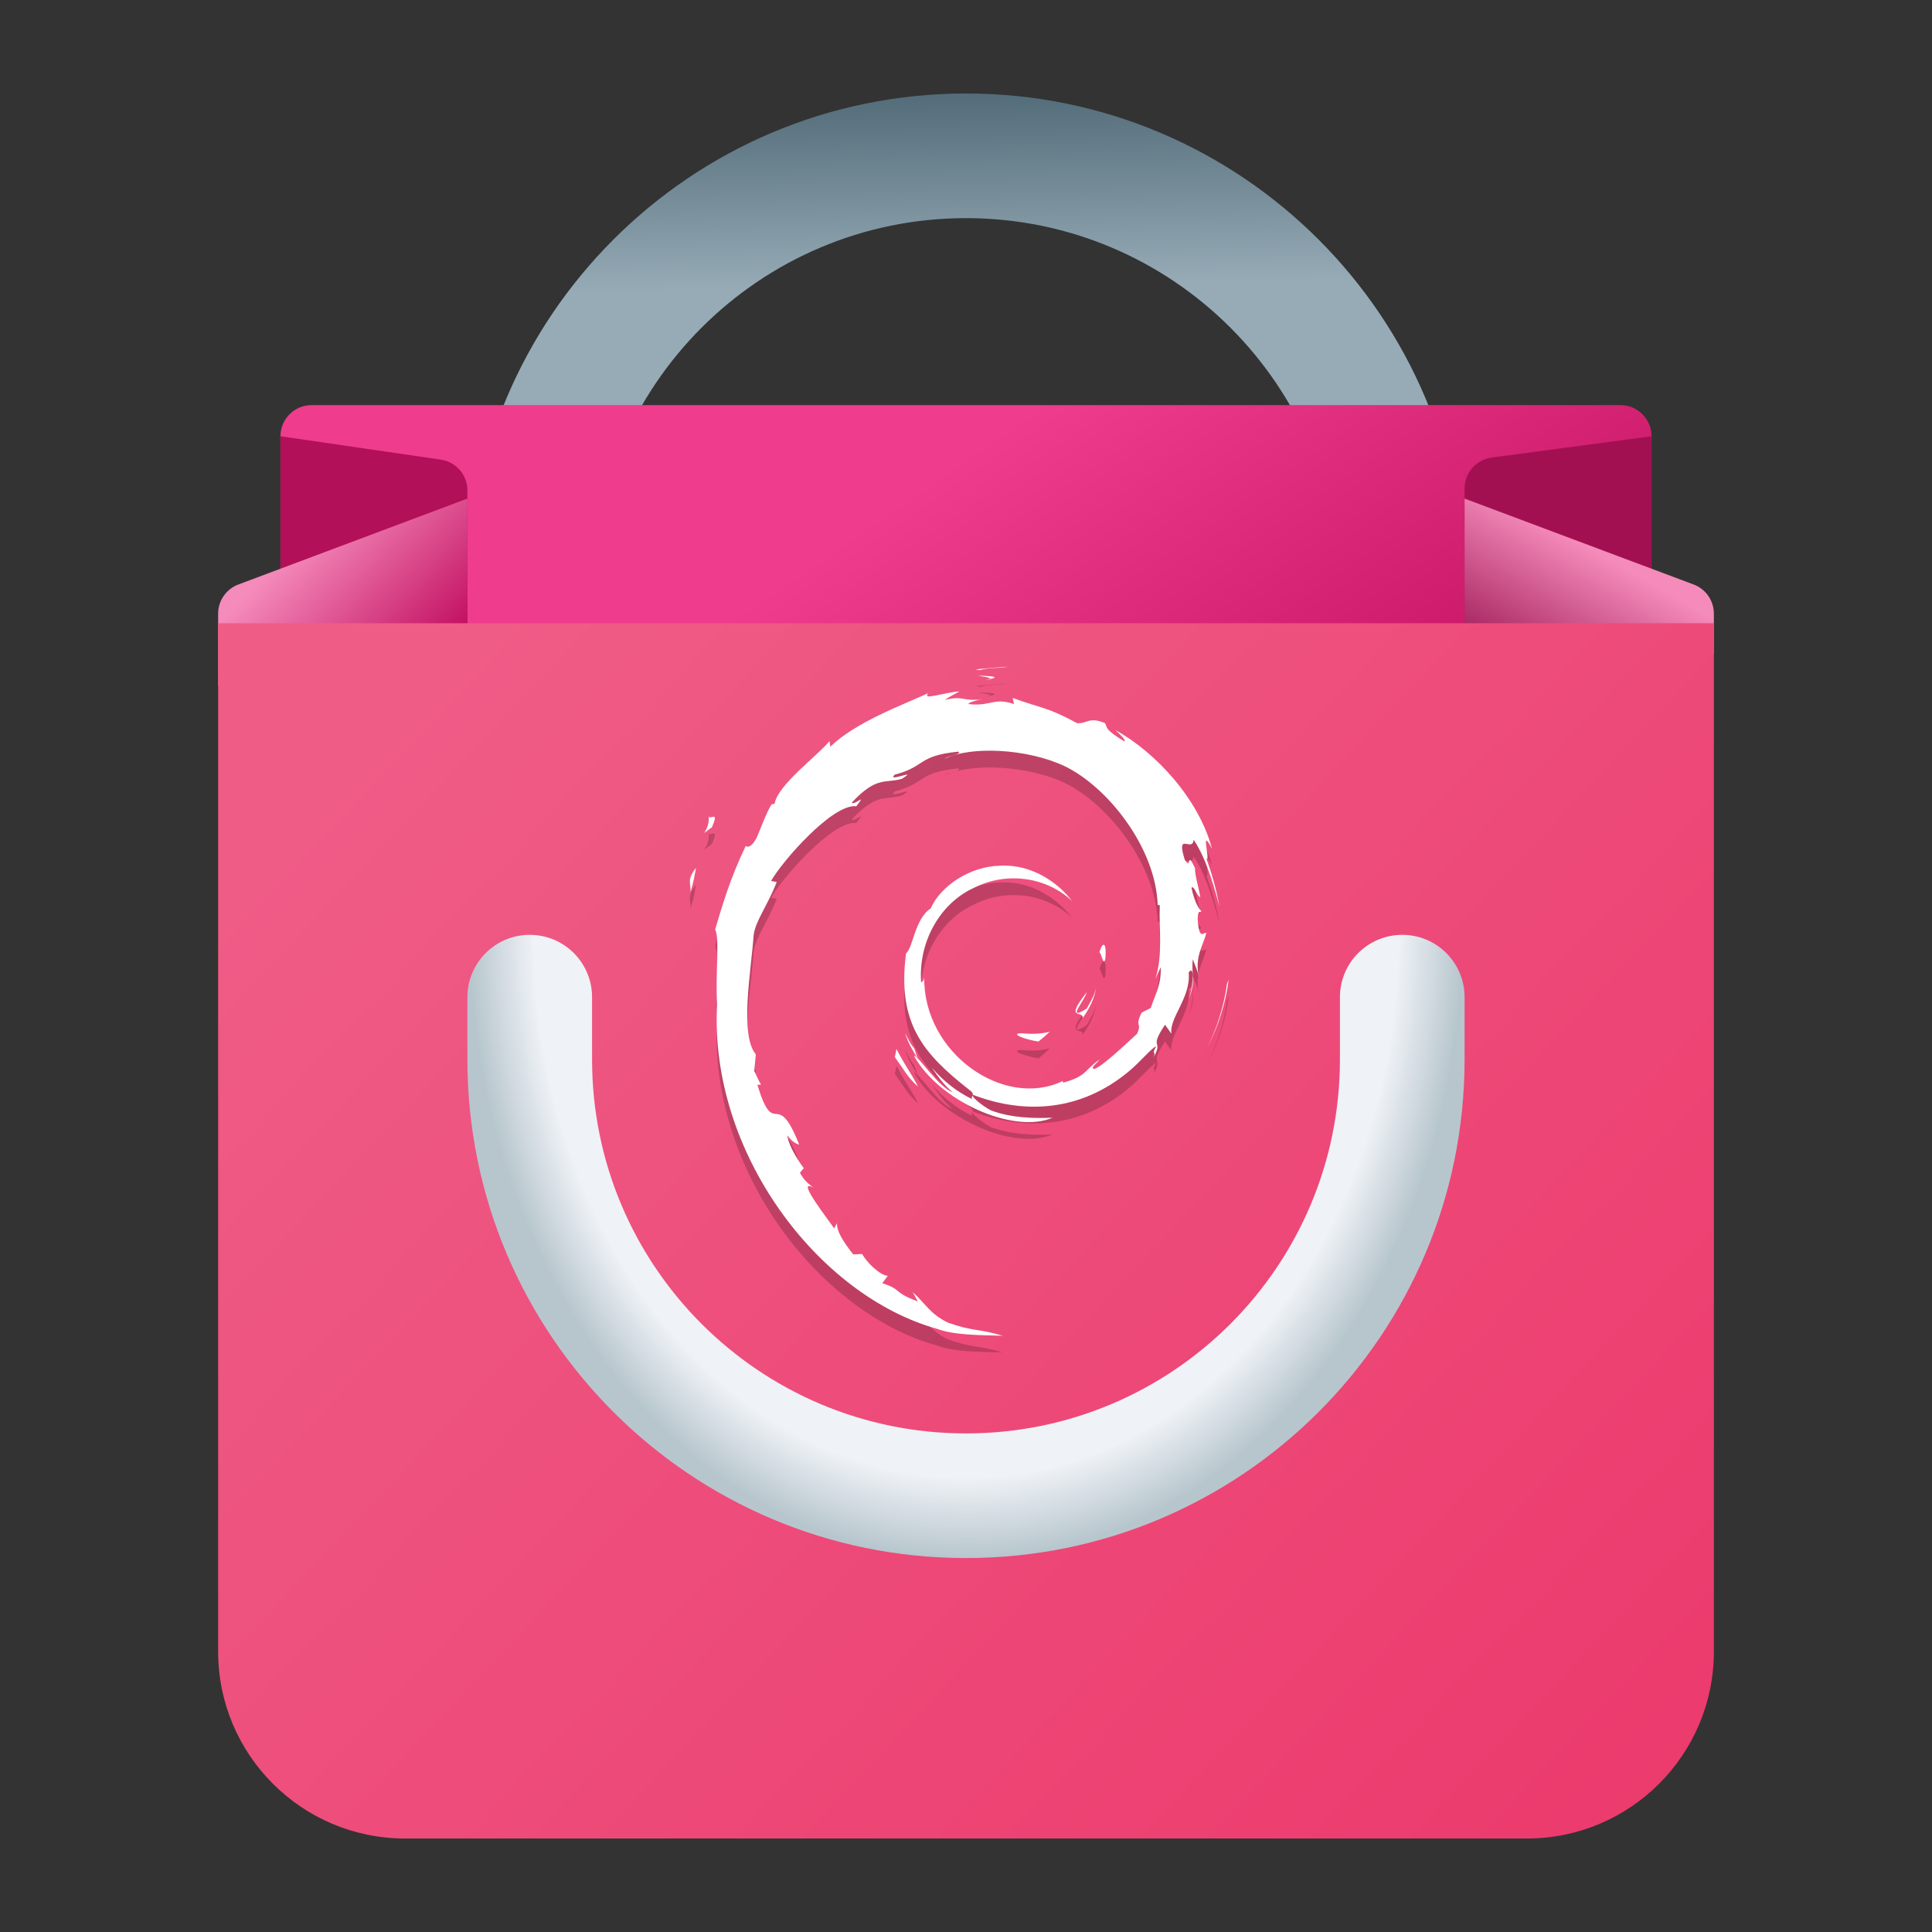 <?xml version="1.0" encoding="UTF-8" standalone="no"?>
<!-- Created with Inkscape (http://www.inkscape.org/) -->

<svg
   width="62"
   height="62"
   viewBox="0 0 62 62"
   version="1.1"
   id="svg1"
   inkscape:version="1.4 (unknown)"
   sodipodi:docname="softwarecenter-debian.svg"
   xmlns:inkscape="http://www.inkscape.org/namespaces/inkscape"
   xmlns:sodipodi="http://sodipodi.sourceforge.net/DTD/sodipodi-0.dtd"
   xmlns:xlink="http://www.w3.org/1999/xlink"
   xmlns="http://www.w3.org/2000/svg"
   xmlns:svg="http://www.w3.org/2000/svg">
  <rect x="0" y="0" width="62" height="62" fill="#333333" stroke="none"/>
  <sodipodi:namedview
     id="namedview1"
     pagecolor="#ffffff"
     bordercolor="#000000"
     borderopacity="0.25"
     inkscape:showpageshadow="2"
     inkscape:pageopacity="0.0"
     inkscape:pagecheckerboard="0"
     inkscape:deskcolor="#d1d1d1"
     inkscape:document-units="px"
     inkscape:zoom="10.74725"
     inkscape:cx="29.914629"
     inkscape:cy="32.240806"
     inkscape:window-width="1920"
     inkscape:window-height="998"
     inkscape:window-x="0"
     inkscape:window-y="0"
     inkscape:window-maximized="1"
     inkscape:current-layer="layer1" />
  <defs
     id="defs1">
    <linearGradient
       id="linearGradient19"
       inkscape:collect="always">
      <stop
         style="stop-color:#950d4b;stop-opacity:1;"
         offset="0"
         id="stop18" />
      <stop
         style="stop-color:#f58bbb;stop-opacity:1;"
         offset="1"
         id="stop19" />
    </linearGradient>
    <linearGradient
       id="linearGradient17"
       inkscape:collect="always">
      <stop
         style="stop-color:#c31162;stop-opacity:1;"
         offset="0"
         id="stop16" />
      <stop
         style="stop-color:#f58bbb;stop-opacity:1;"
         offset="1"
         id="stop17" />
    </linearGradient>
    <linearGradient
       id="linearGradient16"
       inkscape:collect="always">
      <stop
         style="stop-color:#ef5d87;stop-opacity:1;"
         offset="0"
         id="stop7" />
      <stop
         style="stop-color:#ec396c;stop-opacity:1;"
         offset="1"
         id="stop8" />
    </linearGradient>
    <linearGradient
       id="linearGradient9"
       inkscape:collect="always">
      <stop
         style="stop-color:#96abb6;stop-opacity:1;"
         offset="0"
         id="stop9" />
      <stop
         style="stop-color:#536c79;stop-opacity:1;"
         offset="1"
         id="stop10" />
    </linearGradient>
    <radialGradient
       id="radialGradient2"
       cx="0"
       cy="0"
       r="1"
       gradientUnits="userSpaceOnUse"
       gradientTransform="matrix(-16,-10,10,-16,583,171)">
      <stop
         offset="0.1"
         stop-color="#B7C6CD"
         id="stop1" />
      <stop
         offset="1"
         stop-color="#EFF2F6"
         id="stop2" />
    </radialGradient>
    <linearGradient
       id="linearGradient5"
       inkscape:collect="always">
      <stop
         style="stop-color:#ef3c8d;stop-opacity:1;"
         offset="0"
         id="stop5" />
      <stop
         style="stop-color:#c31162;stop-opacity:1;"
         offset="1"
         id="stop6" />
    </linearGradient>
    <radialGradient
       id="paint664_radial_890_11"
       cx="0"
       cy="0"
       r="1"
       gradientUnits="userSpaceOnUse"
       gradientTransform="matrix(-16,-10,10,-16,583,171)">
      <stop
         offset="0.421"
         stop-color="#B7C6CD"
         id="stop2071" />
      <stop
         offset="1"
         stop-color="#EFF2F6"
         id="stop2072" />
    </radialGradient>
    <linearGradient
       id="paint665_linear_890_11"
       x1="605"
       y1="180"
       x2="601.466"
       y2="162.723"
       gradientUnits="userSpaceOnUse">
      <stop
         stop-color="#5200FF"
         id="stop2073" />
      <stop
         offset="1"
         stop-color="#0085FF"
         id="stop2074" />
    </linearGradient>
    <linearGradient
       id="paint666_linear_890_11"
       x1="567"
       y1="181"
       x2="562.118"
       y2="174.183"
       gradientUnits="userSpaceOnUse">
      <stop
         stop-color="#5200FF"
         id="stop2075" />
      <stop
         offset="0.67"
         stop-color="#0085FF"
         id="stop2076" />
    </linearGradient>
    <linearGradient
       id="paint667_linear_890_11"
       x1="605"
       y1="180"
       x2="597.32"
       y2="174.24"
       gradientUnits="userSpaceOnUse">
      <stop
         stop-color="#5200FF"
         id="stop2077" />
      <stop
         offset="1"
         stop-color="#0085FF"
         id="stop2078" />
    </linearGradient>
    <linearGradient
       id="paint668_linear_890_11"
       x1="567"
       y1="180"
       x2="561.24"
       y2="172.32"
       gradientUnits="userSpaceOnUse">
      <stop
         stop-color="#5200FF"
         id="stop2079" />
      <stop
         offset="1"
         stop-color="#0085FF"
         id="stop2080" />
    </linearGradient>
    <linearGradient
       id="paint669_linear_890_11"
       x1="607"
       y1="179"
       x2="602.506"
       y2="171.809"
       gradientUnits="userSpaceOnUse">
      <stop
         stop-color="#5200FF"
         id="stop2081" />
      <stop
         offset="1"
         stop-color="#0085FF"
         id="stop2082" />
    </linearGradient>
    <linearGradient
       id="paint670_linear_890_11"
       x1="607"
       y1="217"
       x2="568.826"
       y2="170.016"
       gradientUnits="userSpaceOnUse">
      <stop
         stop-color="#5200FF"
         id="stop2083" />
      <stop
         offset="1"
         stop-color="#0085FF"
         id="stop2084" />
    </linearGradient>
    <radialGradient
       id="paint671_radial_890_11"
       cx="0"
       cy="0"
       r="1"
       gradientUnits="userSpaceOnUse"
       gradientTransform="matrix(0,20,-16,0,583,187)">
      <stop
         offset="0.87"
         stop-color="#EFF2F6"
         id="stop2085" />
      <stop
         offset="1"
         stop-color="#B7C6CD"
         id="stop2086" />
    </radialGradient>
    <linearGradient
       id="a"
       gradientUnits="userSpaceOnUse"
       x1="25"
       x2="25"
       y1="6"
       y2="26">
      <stop
         offset="0"
         id="stop1047" />
      <stop
         offset="1"
         stop-color="#292c2f"
         id="stop1049" />
    </linearGradient>
    <linearGradient
       inkscape:collect="always"
       xlink:href="#linearGradient16"
       id="linearGradient4"
       x1="565.606"
       y1="178"
       x2="607"
       y2="217"
       gradientUnits="userSpaceOnUse" />
    <linearGradient
       inkscape:collect="always"
       xlink:href="#linearGradient5"
       id="linearGradient6"
       x1="596.916"
       y1="163.032"
       x2="607"
       y2="177.693"
       gradientUnits="userSpaceOnUse" />
    <linearGradient
       inkscape:collect="always"
       xlink:href="#linearGradient17"
       id="linearGradient8"
       x1="567"
       y1="178"
       x2="562.906"
       y2="174"
       gradientUnits="userSpaceOnUse" />
    <linearGradient
       inkscape:collect="always"
       xlink:href="#linearGradient19"
       id="linearGradient10"
       x1="600.024"
       y1="180"
       x2="602.675"
       y2="175.378"
       gradientUnits="userSpaceOnUse" />
    <radialGradient
       inkscape:collect="always"
       xlink:href="#paint671_radial_890_11"
       id="radialGradient14"
       gradientUnits="userSpaceOnUse"
       gradientTransform="matrix(0,20,-16,0,583,188)"
       cx="0"
       cy="0"
       r="1" />
    <linearGradient
       inkscape:collect="always"
       xlink:href="#linearGradient9"
       id="linearGradient11"
       x1="583.097"
       y1="167.185"
       x2="583"
       y2="161"
       gradientUnits="userSpaceOnUse" />
  </defs>
  <g
     inkscape:label="Layer 1"
     inkscape:groupmode="layer"
     id="layer1">
    <g
       id="g2272"
       transform="translate(-552,-158)">
      <path
         d="m 597,181 c 1.105,0 2,-0.895 2,-2 v -2 c 0,-8.837 -7.163,-16 -16,-16 -8.837,0 -16,7.163 -16,16 v 2 c 0,1.105 0.895,2 2,2 1.105,0 2,-0.895 2,-2 v -2 c 0,-6.627 5.373,-12 12,-12 6.627,0 12,5.373 12,12 v 2 c 0,1.105 0.895,2 2,2 z"
         id="path647"
         style="fill:url(#linearGradient11);fill-opacity:1" />
      <path
         d="m 561,172 c 0,-0.552 0.448,-1 1,-1 h 42 c 0.552,0 1,0.448 1,1 v 7 c 0,0.552 -0.448,1 -1,1 h -42 c -0.552,0 -1,-0.448 -1,-1 z"
         id="path648"
         style="fill:url(#linearGradient6)" />
      <path
         d="m 561,181 v -9 l 5.144,0.75 c 0.492,0.072 0.856,0.493 0.856,0.99 V 181 Z"
         id="path649"
         style="fill:#b21058;fill-opacity:1" />
      <path
         d="m 605,180 v -8 l -5.132,0.684 c -0.497,0.067 -0.868,0.49 -0.868,0.992 V 180 Z"
         id="path650"
         style="fill:#a31052;fill-opacity:1" />
      <path
         d="M 559.649,176.757 567,174 v 6 h -8 v -2.307 c 0,-0.417 0.259,-0.79 0.649,-0.936 z"
         id="path651"
         style="fill:url(#linearGradient8)" />
      <path
         d="M 606.351,176.757 599,174 v 5 h 8 v -1.307 c 0,-0.417 -0.259,-0.79 -0.649,-0.936 z"
         id="path652"
         style="fill:url(#linearGradient10)" />
      <path
         d="m 559,178 h 48 v 33 c 0,3.314 -2.686,6 -6,6 h -36 c -3.314,0 -6,-2.686 -6,-6 z"
         id="path653"
         style="fill:url(#linearGradient4)" />
      <path
         d="m 597,188 c 1.105,0 2,0.895 2,2 v 2 c 0,8.837 -7.163,16 -16,16 -8.837,0 -16,-7.163 -16,-16 v -2 c 0,-1.105 0.895,-2 2,-2 1.105,0 2,0.895 2,2 v 2 c 0,6.627 5.373,12 12,12 6.627,0 12,-5.373 12,-12 v -2 c 0,-1.105 0.895,-2 2,-2 z"
         id="path654"
         style="fill:url(#radialGradient14)" />
    </g>
    <g
       id="g1"
       transform="matrix(0.786,0,0,0.786,11.135,-35.198)">
      <path
         style="opacity:0.2;stroke-width:0.688"
         d="m 14.021,81.882 c 0.147,-0.451 0.173,-0.722 0.229,-0.984 -0.404,0.52 -0.186,0.63 -0.229,0.984 m 0.746,-3.134 c 0.073,0.677 -0.506,0.94 0.128,0.493 0.341,-0.771 -0.132,-0.213 -0.128,-0.493 m 11.086,-5.924 c 0.315,-0.116 0.776,-0.064 1.111,-0.14 -0.437,0.037 -0.872,0.059 -1.301,0.114 l 0.189,0.026 M 35.998,85.461 35.93,85.634 c -0.126,0.898 -0.398,1.786 -0.814,2.61 0.46,-0.869 0.757,-1.82 0.883,-2.784 M 23.16,88.266 c -0.163,-0.181 -0.258,-0.398 -0.366,-0.615 0.103,0.38 0.314,0.707 0.51,1.04 l -0.144,-0.424 m -0.725,0.028 -0.066,0.329 c 0.307,0.419 0.551,0.874 0.943,1.2 -0.282,-0.553 -0.491,-0.781 -0.877,-1.529 m 3.824,-15.107 -0.175,0.037 0.163,-0.015 0.012,-0.022 m -0.497,-0.139 c 0.249,0.045 0.539,0.079 0.497,0.139 0.274,-0.061 0.335,-0.115 -0.497,-0.139 m 5.201,11.553 c 0.057,-0.845 -0.165,-0.578 -0.24,-0.256 0.087,0.046 0.156,0.596 0.24,0.256 m -0.925,2.42 c 0.279,-0.386 0.482,-0.808 0.553,-1.245 -0.063,0.311 -0.23,0.58 -0.389,0.864 -0.873,0.553 -0.083,-0.328 -6.25e-4,-0.663 -0.938,1.188 -0.129,0.712 -0.164,1.045 m -2.506,0.627 c -0.467,0.006 0.088,0.241 0.698,0.336 0.169,-0.133 0.321,-0.266 0.457,-0.396 -0.379,0.094 -0.765,0.096 -1.155,0.06 M 14.023,81.882 c 0.147,-0.451 0.173,-0.722 0.229,-0.984 -0.404,0.52 -0.186,0.63 -0.229,0.984 m 0.746,-3.133 c 0.073,0.677 -0.506,0.94 0.128,0.493 0.341,-0.771 -0.132,-0.213 -0.128,-0.493 m 11.085,-5.925 c 0.315,-0.116 0.776,-0.064 1.111,-0.14 -0.437,0.037 -0.872,0.059 -1.301,0.114 l 0.189,0.026 m 10.146,12.638 -0.068,0.173 c -0.126,0.898 -0.398,1.786 -0.814,2.61 0.46,-0.869 0.757,-1.82 0.882,-2.784 M 23.161,88.267 c -0.163,-0.181 -0.258,-0.398 -0.366,-0.614 0.103,0.38 0.314,0.707 0.51,1.04 l -0.144,-0.426 m -0.725,0.028 -0.066,0.329 c 0.307,0.419 0.551,0.874 0.943,1.2 -0.282,-0.553 -0.491,-0.781 -0.877,-1.529 m 3.823,-15.107 -0.175,0.037 0.163,-0.015 0.012,-0.022 m 6.964,11.766 c 0.026,0.71 -0.202,1.055 -0.407,1.665 l -0.37,0.189 c -0.302,0.603 0.03,0.383 -0.187,0.863 -0.473,0.431 -1.432,1.348 -1.74,1.432 -0.225,-0.006 0.152,-0.272 0.201,-0.376 -0.632,0.445 -0.507,0.669 -1.474,0.94 l -0.028,-0.065 c -2.384,1.152 -5.695,-1.13 -5.651,-4.243 -0.025,0.197 -0.072,0.148 -0.125,0.227 -0.123,-1.601 0.721,-3.21 2.143,-3.868 1.392,-0.707 3.023,-0.417 4.019,0.537 -0.547,-0.736 -1.637,-1.517 -2.928,-1.445 -1.265,0.021 -2.449,0.846 -2.844,1.743 -0.648,0.419 -0.723,1.615 -1.005,1.834 -0.38,2.867 0.714,4.106 2.567,5.563 0.291,0.202 0.082,0.232 0.121,0.386 -0.615,-0.296 -1.178,-0.742 -1.642,-1.289 0.246,0.369 0.511,0.728 0.854,1.01 -0.581,-0.201 -1.356,-1.443 -1.581,-1.494 1,1.838 4.057,3.224 5.658,2.536 -0.741,0.028 -1.682,0.016 -2.514,-0.3 -0.351,-0.185 -0.825,-0.567 -0.74,-0.638 2.185,0.838 4.441,0.634 6.332,-0.922 0.481,-0.385 1.007,-1.039 1.159,-1.048 -0.229,0.353 0.039,0.17 -0.136,0.482 0.478,-0.794 -0.209,-0.323 0.495,-1.37 l 0.26,0.367 c -0.097,-0.659 0.797,-1.459 0.706,-2.501 0.205,-0.318 0.229,0.343 0.011,1.076 0.302,-0.813 0.08,-0.944 0.157,-1.615 0.083,0.226 0.194,0.465 0.25,0.703 -0.197,-0.786 0.201,-1.323 0.3,-1.78 -0.098,-0.044 -0.304,0.347 -0.351,-0.581 0.007,-0.403 0.11,-0.211 0.149,-0.311 -0.077,-0.046 -0.279,-0.355 -0.402,-0.947 0.088,-0.14 0.238,0.361 0.359,0.381 -0.078,-0.471 -0.212,-0.83 -0.218,-1.192 -0.355,-0.761 -0.126,0.102 -0.413,-0.327 -0.378,-1.209 0.313,-0.281 0.36,-0.829 0.572,0.85 0.898,2.17 1.048,2.716 -0.114,-0.666 -0.299,-1.311 -0.525,-1.936 0.174,0.075 -0.28,-1.37 0.226,-0.413 -0.543,-2.04 -2.313,-3.947 -3.943,-4.841 0.199,0.187 0.451,0.422 0.361,0.459 -0.811,-0.495 -0.669,-0.534 -0.785,-0.743 -0.66,-0.276 -0.703,0.023 -1.141,6.82e-4 -1.245,-0.678 -1.484,-0.606 -2.629,-1.03 l 0.052,0.25 c -0.824,-0.282 -0.961,0.106 -1.851,5.86e-4 -0.054,-0.043 0.286,-0.157 0.565,-0.199 -0.797,0.108 -0.76,-0.162 -1.54,0.03 0.192,-0.138 0.396,-0.23 0.601,-0.348 -0.65,0.041 -1.552,0.388 -1.274,0.072 -1.06,0.486 -2.943,1.168 -4,2.185 l -0.033,-0.228 c -0.484,0.597 -2.111,1.782 -2.241,2.556 l -0.13,0.031 c -0.252,0.438 -0.415,0.934 -0.615,1.385 -0.329,0.577 -0.483,0.222 -0.436,0.313 -0.648,1.349 -0.971,2.483 -1.248,3.413 0.198,0.304 0.005,1.831 0.08,3.053 -0.325,6.036 4.126,11.895 8.99,13.248 0.713,0.262 1.773,0.253 2.675,0.279 -1.064,-0.313 -1.201,-0.165 -2.238,-0.536 -0.748,-0.362 -0.911,-0.775 -1.441,-1.247 l 0.21,0.38 c -1.039,-0.377 -0.604,-0.467 -1.449,-0.742 l 0.224,-0.3 c -0.335,-0.026 -0.89,-0.582 -1.042,-0.891 l -0.369,0.015 C 20.227,96.12 19.991,95.715 20.008,95.402 l -0.119,0.218 C 19.754,95.382 18.261,93.517 19.036,93.951 18.892,93.816 18.7,93.732 18.493,93.344 l 0.158,-0.185 c -0.372,-0.493 -0.686,-1.124 -0.662,-1.334 0.199,0.276 0.337,0.327 0.474,0.375 -0.942,-2.398 -0.995,-0.132 -1.707,-2.441 l 0.151,-0.012 c -0.115,-0.18 -0.186,-0.373 -0.279,-0.564 l 0.066,-0.671 c -0.677,-0.805 -0.189,-3.422 -0.091,-4.857 0.067,-0.584 0.566,-1.205 0.944,-2.18 l -0.231,-0.041 c 0.441,-0.79 2.519,-3.173 3.481,-3.05 0.466,-0.601 -0.093,-0.002 -0.184,-0.153 1.024,-1.088 1.346,-0.769 2.037,-0.965 0.745,-0.454 -0.64,0.177 -0.286,-0.173 1.288,-0.338 0.913,-0.768 2.593,-0.939 0.177,0.103 -0.411,0.16 -0.559,0.294 1.073,-0.539 3.396,-0.416 4.906,0.299 1.75,0.841 3.718,3.324 3.796,5.66 l 0.088,0.024 c -0.045,0.929 0.138,2.003 -0.179,2.99 l 0.215,-0.467 M 25.762,73.051 c 0.249,0.045 0.539,0.079 0.497,0.139 0.274,-0.061 0.335,-0.115 -0.497,-0.139 m 5.203,11.554 c 0.057,-0.845 -0.165,-0.578 -0.24,-0.256 0.087,0.046 0.156,0.596 0.24,0.256 m -0.926,2.42 c 0.279,-0.386 0.482,-0.808 0.553,-1.245 -0.063,0.311 -0.23,0.58 -0.389,0.864 -0.873,0.553 -0.083,-0.328 -6.2e-4,-0.663 -0.938,1.188 -0.129,0.712 -0.164,1.045 m -2.505,0.628 c -0.467,0.006 0.088,0.241 0.698,0.336 0.169,-0.133 0.321,-0.266 0.457,-0.396 -0.379,0.093 -0.765,0.096 -1.155,0.06"
         id="path2" />
      <path
         style="fill:#ffffff;stroke-width:0.688"
         d="m 14.021,81.199 c 0.147,-0.451 0.173,-0.722 0.229,-0.984 -0.404,0.519 -0.186,0.631 -0.228,0.984 m 0.746,-3.134 c 0.073,0.677 -0.506,0.94 0.128,0.493 0.341,-0.771 -0.132,-0.213 -0.128,-0.493 m 11.086,-5.924 c 0.315,-0.116 0.776,-0.064 1.111,-0.14 -0.437,0.037 -0.872,0.059 -1.301,0.114 l 0.189,0.026 m 10.146,12.637 -0.069,0.174 c -0.126,0.898 -0.398,1.786 -0.814,2.61 0.46,-0.869 0.757,-1.82 0.883,-2.784 m -12.839,2.806 c -0.163,-0.181 -0.258,-0.398 -0.366,-0.615 0.103,0.38 0.314,0.707 0.51,1.04 L 23.16,87.584 m -0.725,0.028 -0.066,0.329 c 0.307,0.419 0.551,0.874 0.943,1.2 -0.282,-0.553 -0.491,-0.781 -0.877,-1.529 m 3.824,-15.107 -0.175,0.037 0.163,-0.015 0.012,-0.022 m -0.497,-0.139 c 0.249,0.045 0.539,0.079 0.497,0.139 0.274,-0.061 0.335,-0.115 -0.497,-0.139 M 30.963,83.92 c 0.057,-0.845 -0.165,-0.578 -0.24,-0.256 0.087,0.046 0.156,0.596 0.24,0.256 m -0.925,2.42 c 0.279,-0.386 0.482,-0.808 0.553,-1.245 -0.063,0.311 -0.23,0.58 -0.389,0.864 -0.873,0.553 -0.083,-0.328 -6.27e-4,-0.663 -0.938,1.188 -0.129,0.712 -0.164,1.045 m -2.506,0.627 c -0.467,0.006 0.088,0.241 0.698,0.336 0.169,-0.133 0.321,-0.266 0.457,-0.396 -0.379,0.093 -0.765,0.096 -1.155,0.06 m -13.509,-5.768 c 0.147,-0.451 0.173,-0.722 0.229,-0.984 -0.404,0.52 -0.186,0.63 -0.229,0.984 m 0.746,-3.133 c 0.073,0.677 -0.506,0.94 0.128,0.493 0.341,-0.771 -0.133,-0.213 -0.128,-0.493 m 11.085,-5.925 c 0.315,-0.116 0.776,-0.064 1.111,-0.14 -0.437,0.037 -0.872,0.059 -1.301,0.114 l 0.189,0.026 m 10.146,12.638 -0.068,0.173 c -0.126,0.898 -0.398,1.786 -0.814,2.61 0.46,-0.869 0.757,-1.82 0.882,-2.784 m -12.839,2.805 c -0.162,-0.181 -0.258,-0.398 -0.366,-0.614 0.103,0.38 0.314,0.707 0.51,1.04 L 23.161,87.584 m -0.725,0.028 -0.066,0.329 c 0.307,0.419 0.551,0.874 0.943,1.2 -0.282,-0.553 -0.491,-0.781 -0.877,-1.529 m 3.823,-15.107 -0.175,0.037 0.163,-0.015 0.012,-0.022 m 6.964,11.766 c 0.026,0.71 -0.202,1.055 -0.407,1.665 l -0.37,0.189 c -0.302,0.603 0.03,0.383 -0.187,0.863 -0.473,0.431 -1.432,1.348 -1.74,1.432 -0.225,-0.006 0.152,-0.272 0.201,-0.376 -0.632,0.445 -0.507,0.669 -1.474,0.94 l -0.028,-0.065 c -2.384,1.152 -5.695,-1.13 -5.651,-4.243 -0.025,0.197 -0.072,0.148 -0.125,0.227 -0.123,-1.601 0.721,-3.21 2.143,-3.868 1.392,-0.707 3.023,-0.417 4.019,0.537 -0.547,-0.736 -1.637,-1.517 -2.928,-1.445 -1.265,0.021 -2.449,0.846 -2.844,1.743 -0.648,0.419 -0.723,1.615 -1.005,1.834 -0.38,2.867 0.714,4.106 2.567,5.563 0.291,0.202 0.082,0.232 0.121,0.386 -0.615,-0.296 -1.178,-0.742 -1.642,-1.289 0.246,0.369 0.511,0.728 0.854,1.01 -0.581,-0.201 -1.356,-1.443 -1.581,-1.494 1,1.838 4.057,3.224 5.658,2.536 -0.741,0.028 -1.682,0.016 -2.514,-0.3 -0.351,-0.185 -0.825,-0.567 -0.74,-0.638 2.185,0.838 4.441,0.634 6.332,-0.922 0.481,-0.385 1.007,-1.039 1.159,-1.048 -0.229,0.353 0.039,0.17 -0.136,0.482 0.478,-0.793 -0.209,-0.323 0.495,-1.37 l 0.26,0.367 c -0.097,-0.659 0.797,-1.459 0.706,-2.501 0.205,-0.318 0.229,0.343 0.011,1.076 0.302,-0.813 0.08,-0.944 0.157,-1.615 0.083,0.226 0.194,0.465 0.25,0.703 -0.197,-0.786 0.201,-1.323 0.3,-1.78 -0.098,-0.044 -0.304,0.347 -0.351,-0.581 0.007,-0.403 0.11,-0.211 0.149,-0.311 -0.077,-0.046 -0.279,-0.355 -0.402,-0.947 0.088,-0.14 0.238,0.361 0.359,0.381 -0.078,-0.471 -0.212,-0.83 -0.218,-1.192 -0.355,-0.761 -0.126,0.102 -0.413,-0.327 -0.378,-1.209 0.313,-0.281 0.36,-0.829 0.572,0.85 0.898,2.17 1.048,2.716 -0.114,-0.666 -0.299,-1.311 -0.525,-1.936 0.174,0.075 -0.28,-1.37 0.226,-0.413 -0.543,-2.04 -2.313,-3.947 -3.943,-4.841 0.199,0.187 0.451,0.422 0.361,0.459 -0.811,-0.495 -0.669,-0.534 -0.785,-0.743 -0.66,-0.276 -0.703,0.023 -1.141,6.78e-4 -1.245,-0.678 -1.484,-0.606 -2.629,-1.03 l 0.052,0.25 c -0.824,-0.282 -0.961,0.106 -1.851,5.86e-4 -0.054,-0.043 0.286,-0.157 0.565,-0.199 -0.797,0.108 -0.76,-0.162 -1.54,0.03 0.192,-0.138 0.396,-0.23 0.601,-0.348 -0.65,0.041 -1.552,0.388 -1.274,0.072 -1.06,0.486 -2.943,1.168 -4,2.185 l -0.033,-0.228 c -0.484,0.597 -2.111,1.782 -2.241,2.556 l -0.13,0.031 c -0.252,0.438 -0.415,0.934 -0.615,1.385 -0.329,0.577 -0.483,0.222 -0.436,0.313 -0.648,1.349 -0.971,2.483 -1.248,3.413 0.198,0.304 0.005,1.831 0.08,3.053 -0.325,6.036 4.126,11.895 8.99,13.248 0.713,0.262 1.773,0.253 2.675,0.279 -1.064,-0.313 -1.201,-0.165 -2.238,-0.536 -0.748,-0.362 -0.911,-0.775 -1.441,-1.247 l 0.21,0.38 c -1.039,-0.378 -0.604,-0.467 -1.449,-0.742 L 22.08,96.872 c -0.335,-0.026 -0.89,-0.582 -1.042,-0.891 l -0.369,0.015 C 20.227,95.437 19.991,95.032 20.008,94.719 l -0.119,0.218 C 19.754,94.699 18.261,92.834 19.036,93.268 18.892,93.133 18.7,93.049 18.493,92.661 l 0.158,-0.185 c -0.372,-0.493 -0.686,-1.124 -0.662,-1.334 0.199,0.276 0.337,0.327 0.474,0.375 C 17.52,89.118 17.467,91.385 16.755,89.075 l 0.151,-0.012 c -0.115,-0.179 -0.186,-0.373 -0.279,-0.564 l 0.066,-0.671 c -0.677,-0.805 -0.189,-3.422 -0.091,-4.857 0.067,-0.584 0.566,-1.205 0.944,-2.18 l -0.231,-0.041 c 0.441,-0.79 2.519,-3.173 3.481,-3.05 0.466,-0.601 -0.093,-0.002 -0.184,-0.153 1.024,-1.088 1.346,-0.769 2.037,-0.965 0.745,-0.454 -0.64,0.177 -0.286,-0.173 1.288,-0.338 0.913,-0.768 2.593,-0.939 0.177,0.103 -0.411,0.16 -0.559,0.294 1.073,-0.539 3.396,-0.416 4.906,0.299 1.75,0.841 3.718,3.324 3.796,5.66 l 0.088,0.024 c -0.045,0.929 0.138,2.003 -0.179,2.99 l 0.215,-0.467 M 25.762,72.367 c 0.249,0.045 0.539,0.079 0.497,0.139 0.274,-0.061 0.335,-0.115 -0.497,-0.139 m 5.203,11.554 c 0.057,-0.845 -0.165,-0.578 -0.24,-0.256 0.087,0.046 0.156,0.596 0.24,0.256 m -0.926,2.42 c 0.279,-0.386 0.482,-0.808 0.553,-1.245 -0.063,0.311 -0.23,0.58 -0.389,0.864 -0.873,0.553 -0.083,-0.328 -6.24e-4,-0.663 -0.938,1.188 -0.129,0.712 -0.164,1.045 m -2.505,0.628 c -0.467,0.006 0.088,0.241 0.698,0.336 0.169,-0.133 0.321,-0.266 0.457,-0.396 -0.379,0.093 -0.765,0.096 -1.155,0.06"
         id="path3" />
    </g>
  </g>
</svg>
